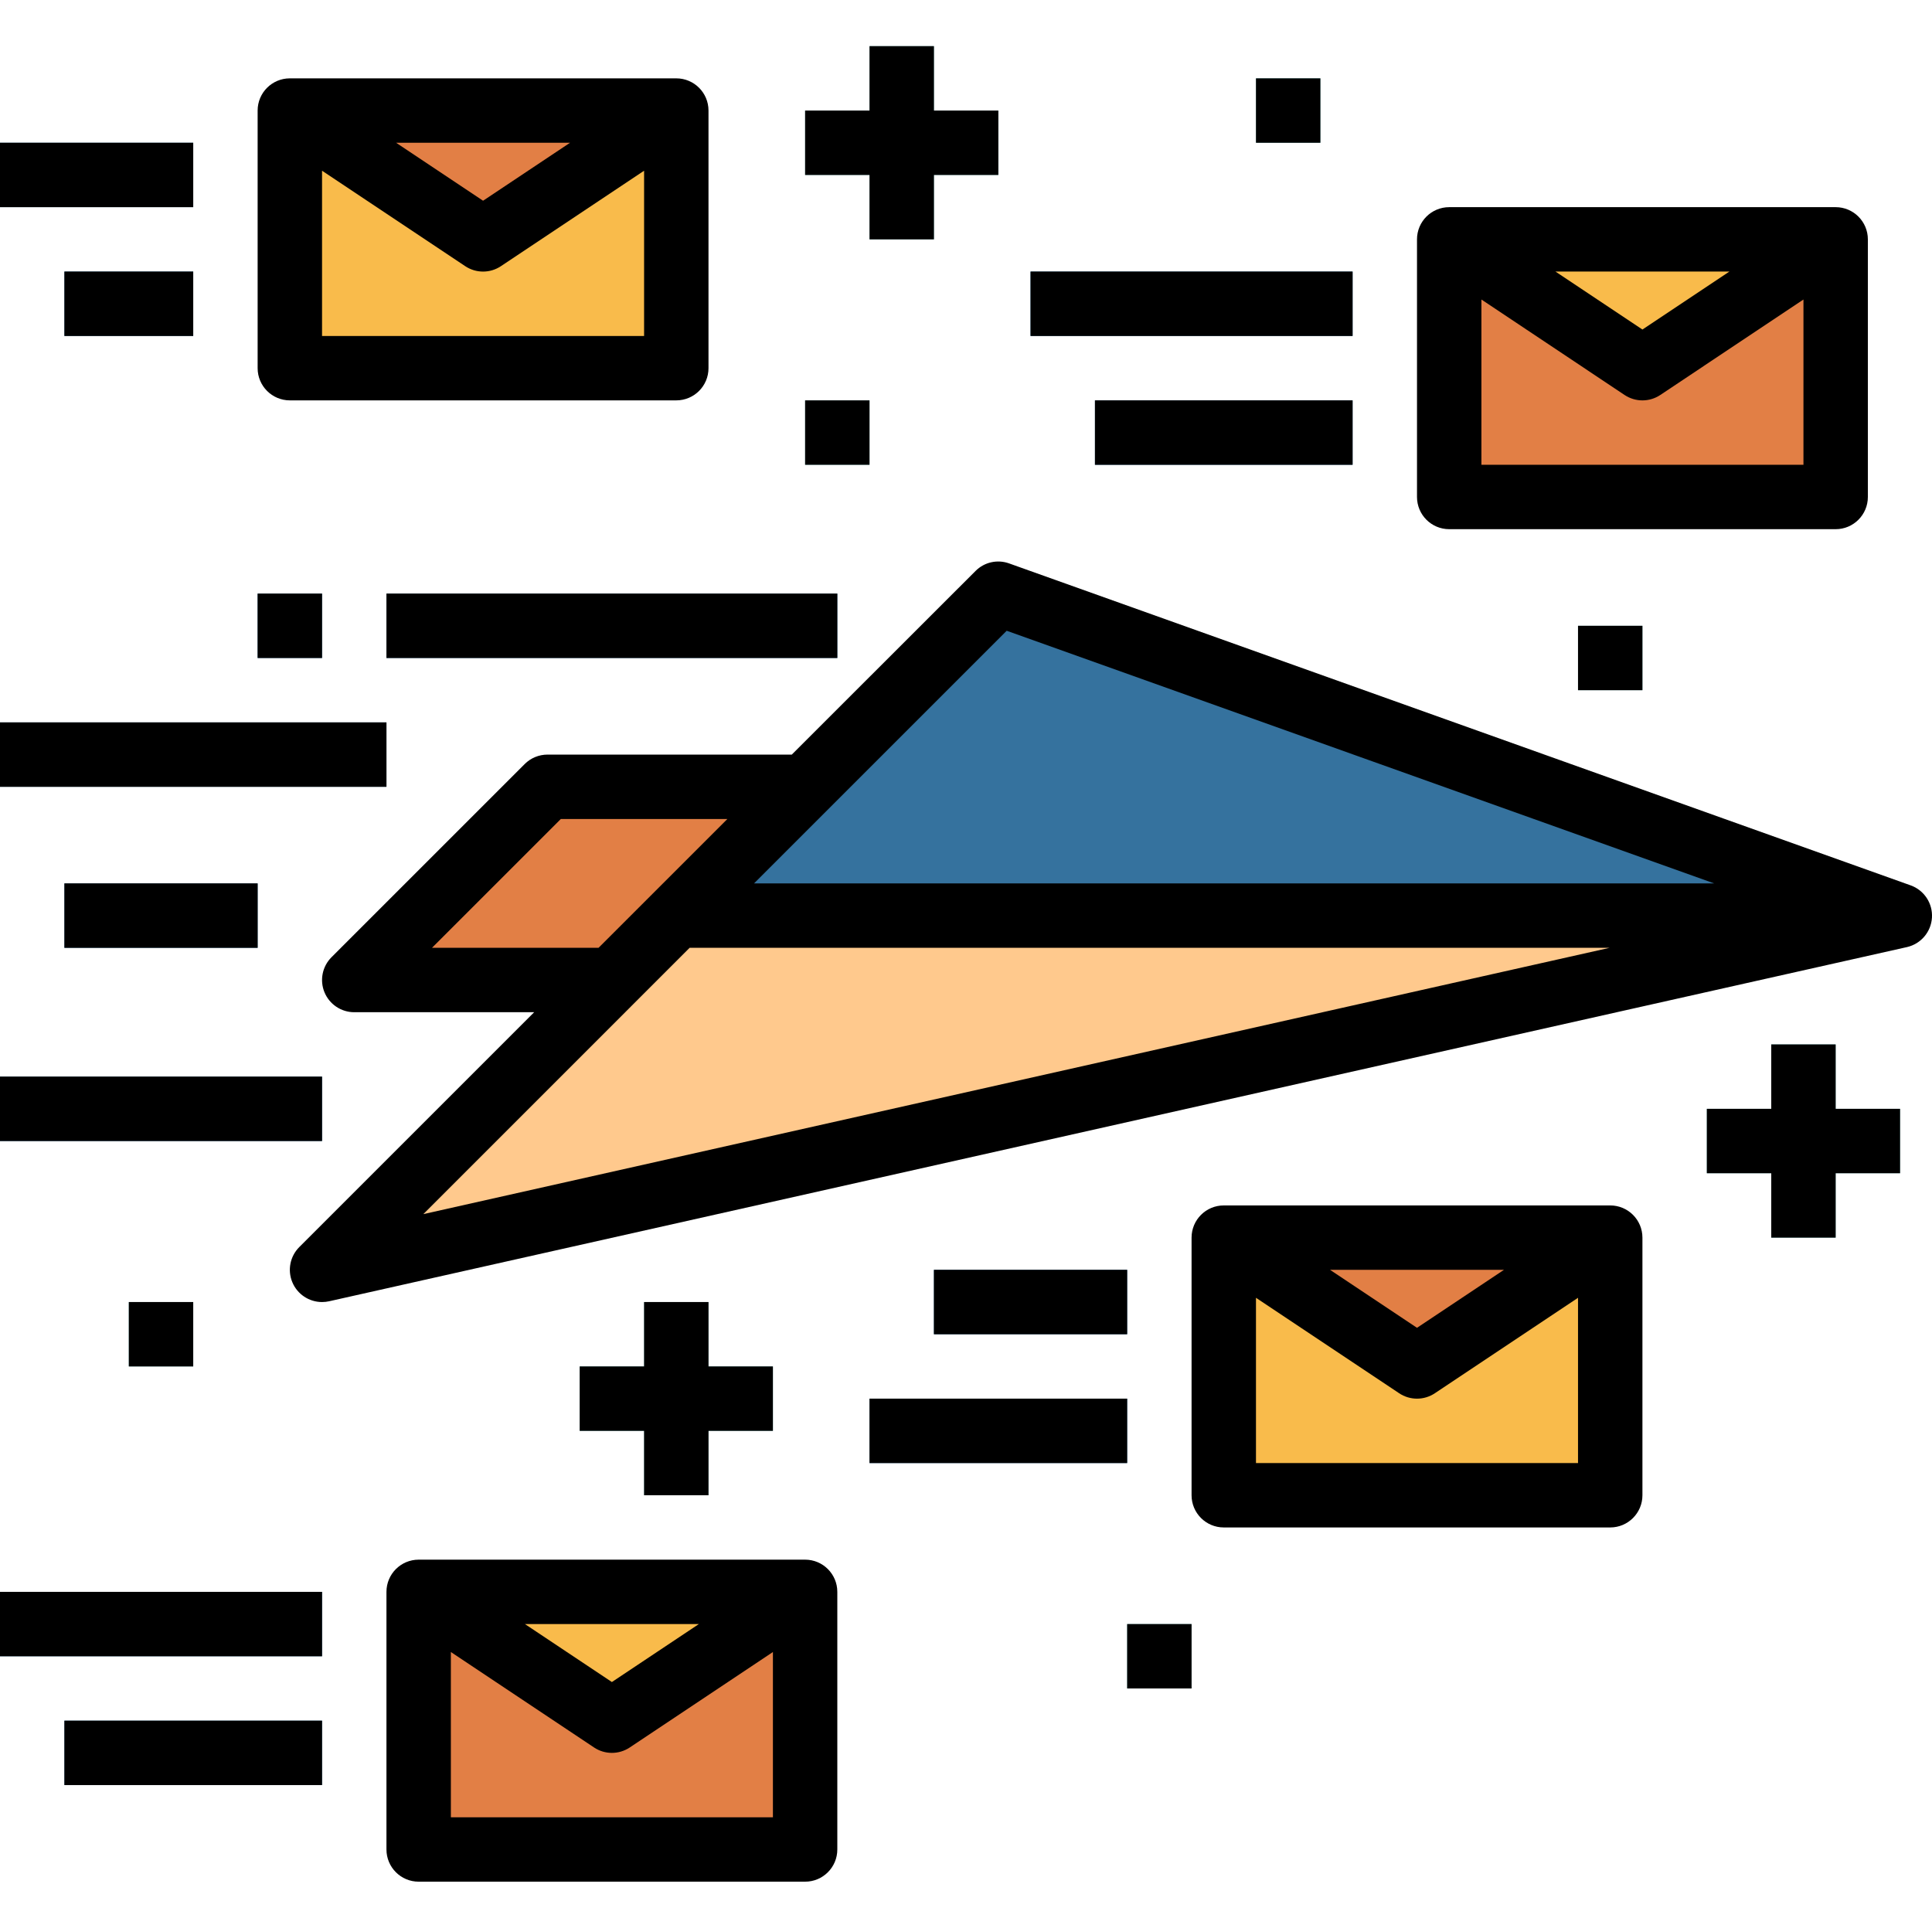 <!-- icon666.com - MILLIONS vector ICONS FREE --><svg viewBox="0 -11 479.933 479" xmlns="http://www.w3.org/2000/svg"><path d="m424 264.465h48v16h-48zm0 0" fill="#80caca"/><path d="m440 248.465h16v48h-16zm0 0" fill="#80caca"/><path d="m144 328.465h48v16h-48zm0 0" fill="#80caca"/><path d="m160 312.465h16v48h-16zm0 0" fill="#80caca"/><path d="m200 16.465h48v16h-48zm0 0" fill="#80caca"/><path d="m216 .465h16v48h-16zm0 0" fill="#80caca"/><path d="m472 216.465h-304l80-80zm0 0" fill="#35729e"/><path d="m80 304.465 88-88h304zm0 0" fill="#ffc98d"/><path d="m152 232.465h-64l48-48h64zm0 0" fill="#e27f45"/><g fill="#35729e"><path d="m96 136.465h112v16h-112zm0 0"/><path d="m0 256.465h80v16h-80zm0 0"/><path d="m0 384.465h80v16h-80zm0 0"/><path d="m0 168.465h96v16h-96zm0 0"/><path d="m64 136.465h16v16h-16zm0 0"/><path d="m16 208.465h48v16h-48zm0 0"/><path d="m16 416.465h64v16h-64zm0 0"/></g><path d="m400 360.465h-96v-64h96zm0 0" fill="#f9bb4b"/><path d="m352 328.465-48-32h96zm0 0" fill="#e27f45"/><path d="m200 448.465h-96v-64h96zm0 0" fill="#e27f45"/><path d="m152 416.465-48-32h96zm0 0" fill="#f9bb4b"/><path d="m168 80.465h-96v-64h96zm0 0" fill="#f9bb4b"/><path d="m120 48.465-48-32h96zm0 0" fill="#e27f45"/><path d="m456 112.465h-96v-64h96zm0 0" fill="#e27f45"/><path d="m408 80.465-48-32h96zm0 0" fill="#f9bb4b"/><path d="m0 24.465h48v16h-48zm0 0" fill="#35729e"/><path d="m16 56.465h32v16h-32zm0 0" fill="#35729e"/><path d="m256 56.465h80v16h-80zm0 0" fill="#35729e"/><path d="m272 88.465h64v16h-64zm0 0" fill="#35729e"/><path d="m216 336.465h64v16h-64zm0 0" fill="#35729e"/><path d="m232 304.465h48v16h-48zm0 0" fill="#35729e"/><path d="m32 312.465h16v16h-16zm0 0" fill="#80caca"/><path d="m200 88.465h16v16h-16zm0 0" fill="#80caca"/><path d="m312 8.465h16v16h-16zm0 0" fill="#80caca"/><path d="m280 392.465h16v16h-16zm0 0" fill="#80caca"/><path d="m392 144.465h16v16h-16zm0 0" fill="#80caca"/><path d="m456 296.465v-16h16v-16h-16v-16h-16v16h-16v16h16v16zm0 0"/><path d="m160 312.465v16h-16v16h16v16h16v-16h16v-16h-16v-16zm0 0"/><path d="m216 .465v16h-16v16h16v16h16v-16h16v-16h-16v-16zm0 0"/><path d="m96 136.465h112v16h-112zm0 0"/><path d="m0 256.465h80v16h-80zm0 0"/><path d="m0 384.465h80v16h-80zm0 0"/><path d="m0 168.465h96v16h-96zm0 0"/><path d="m64 136.465h16v16h-16zm0 0"/><path d="m16 208.465h48v16h-48zm0 0"/><path d="m16 416.465h64v16h-64zm0 0"/><path d="m304 288.465c-4.418 0-8 3.582-8 8v64c0 4.418 3.582 8 8 8h96c4.418 0 8-3.582 8-8v-64c0-4.418-3.582-8-8-8zm69.602 16-21.602 14.402-21.602-14.402zm18.398 48h-80v-41.055l35.559 23.711c2.691 1.797 6.191 1.797 8.883 0l35.559-23.711zm0 0"/><path d="m96 384.465v64c0 4.418 3.582 8 8 8h96c4.418 0 8-3.582 8-8v-64c0-4.418-3.582-8-8-8h-96c-4.418 0-8 3.582-8 8zm77.602 8-21.602 14.402-21.602-14.402zm-61.602 6.945 35.559 23.711c2.691 1.797 6.191 1.797 8.883 0l35.559-23.711v41.055h-80zm0 0"/><path d="m168 8.465h-96c-4.418 0-8 3.582-8 8v64c0 4.418 3.582 8 8 8h96c4.418 0 8-3.582 8-8v-64c0-4.418-3.582-8-8-8zm-26.398 16-21.602 14.402-21.602-14.402zm18.398 48h-80v-41.055l35.559 23.711c2.691 1.797 6.191 1.797 8.883 0l35.559-23.711zm0 0"/><path d="m464 112.465v-64c0-4.418-3.582-8-8-8h-96c-4.418 0-8 3.582-8 8v64c0 4.418 3.582 8 8 8h96c4.418 0 8-3.582 8-8zm-34.398-56-21.602 14.402-21.602-14.402zm18.398 48h-80v-41.055l35.559 23.711c2.691 1.797 6.191 1.797 8.883 0l35.559-23.711zm0 0"/><path d="m0 24.465h48v16h-48zm0 0"/><path d="m16 56.465h32v16h-32zm0 0"/><path d="m256 56.465h80v16h-80zm0 0"/><path d="m272 88.465h64v16h-64zm0 0"/><path d="m216 336.465h64v16h-64zm0 0"/><path d="m232 304.465h48v16h-48zm0 0"/><path d="m32 312.465h16v16h-16zm0 0"/><path d="m200 88.465h16v16h-16zm0 0"/><path d="m312 8.465h16v16h-16zm0 0"/><path d="m280 392.465h16v16h-16zm0 0"/><path d="m392 144.465h16v16h-16zm0 0"/><path d="m474.68 208.969-224-80c-2.91-1.051-6.164-.32-8.344 1.875l-45.648 45.621h-60.688c-2.121.004-4.156.844-5.656 2.344l-48 48c-2.285 2.289-2.973 5.73-1.734 8.719 1.238 2.988 4.156 4.938 7.391 4.938h44.688l-58.344 58.344c-2.285 2.289-2.973 5.73-1.734 8.719 1.238 2.988 4.156 4.938 7.391 4.938.59 0 1.176-.062 1.754-.191l392-88c3.441-.805 5.949-3.773 6.164-7.305.215-3.531-1.914-6.785-5.238-8zm-224.602-63.27 175.746 62.766h-238.512zm-142.766 78.766 32-32h41.375l-32 32zm-2.152 66.16 66.152-66.16h228.527zm0 0"/></svg>